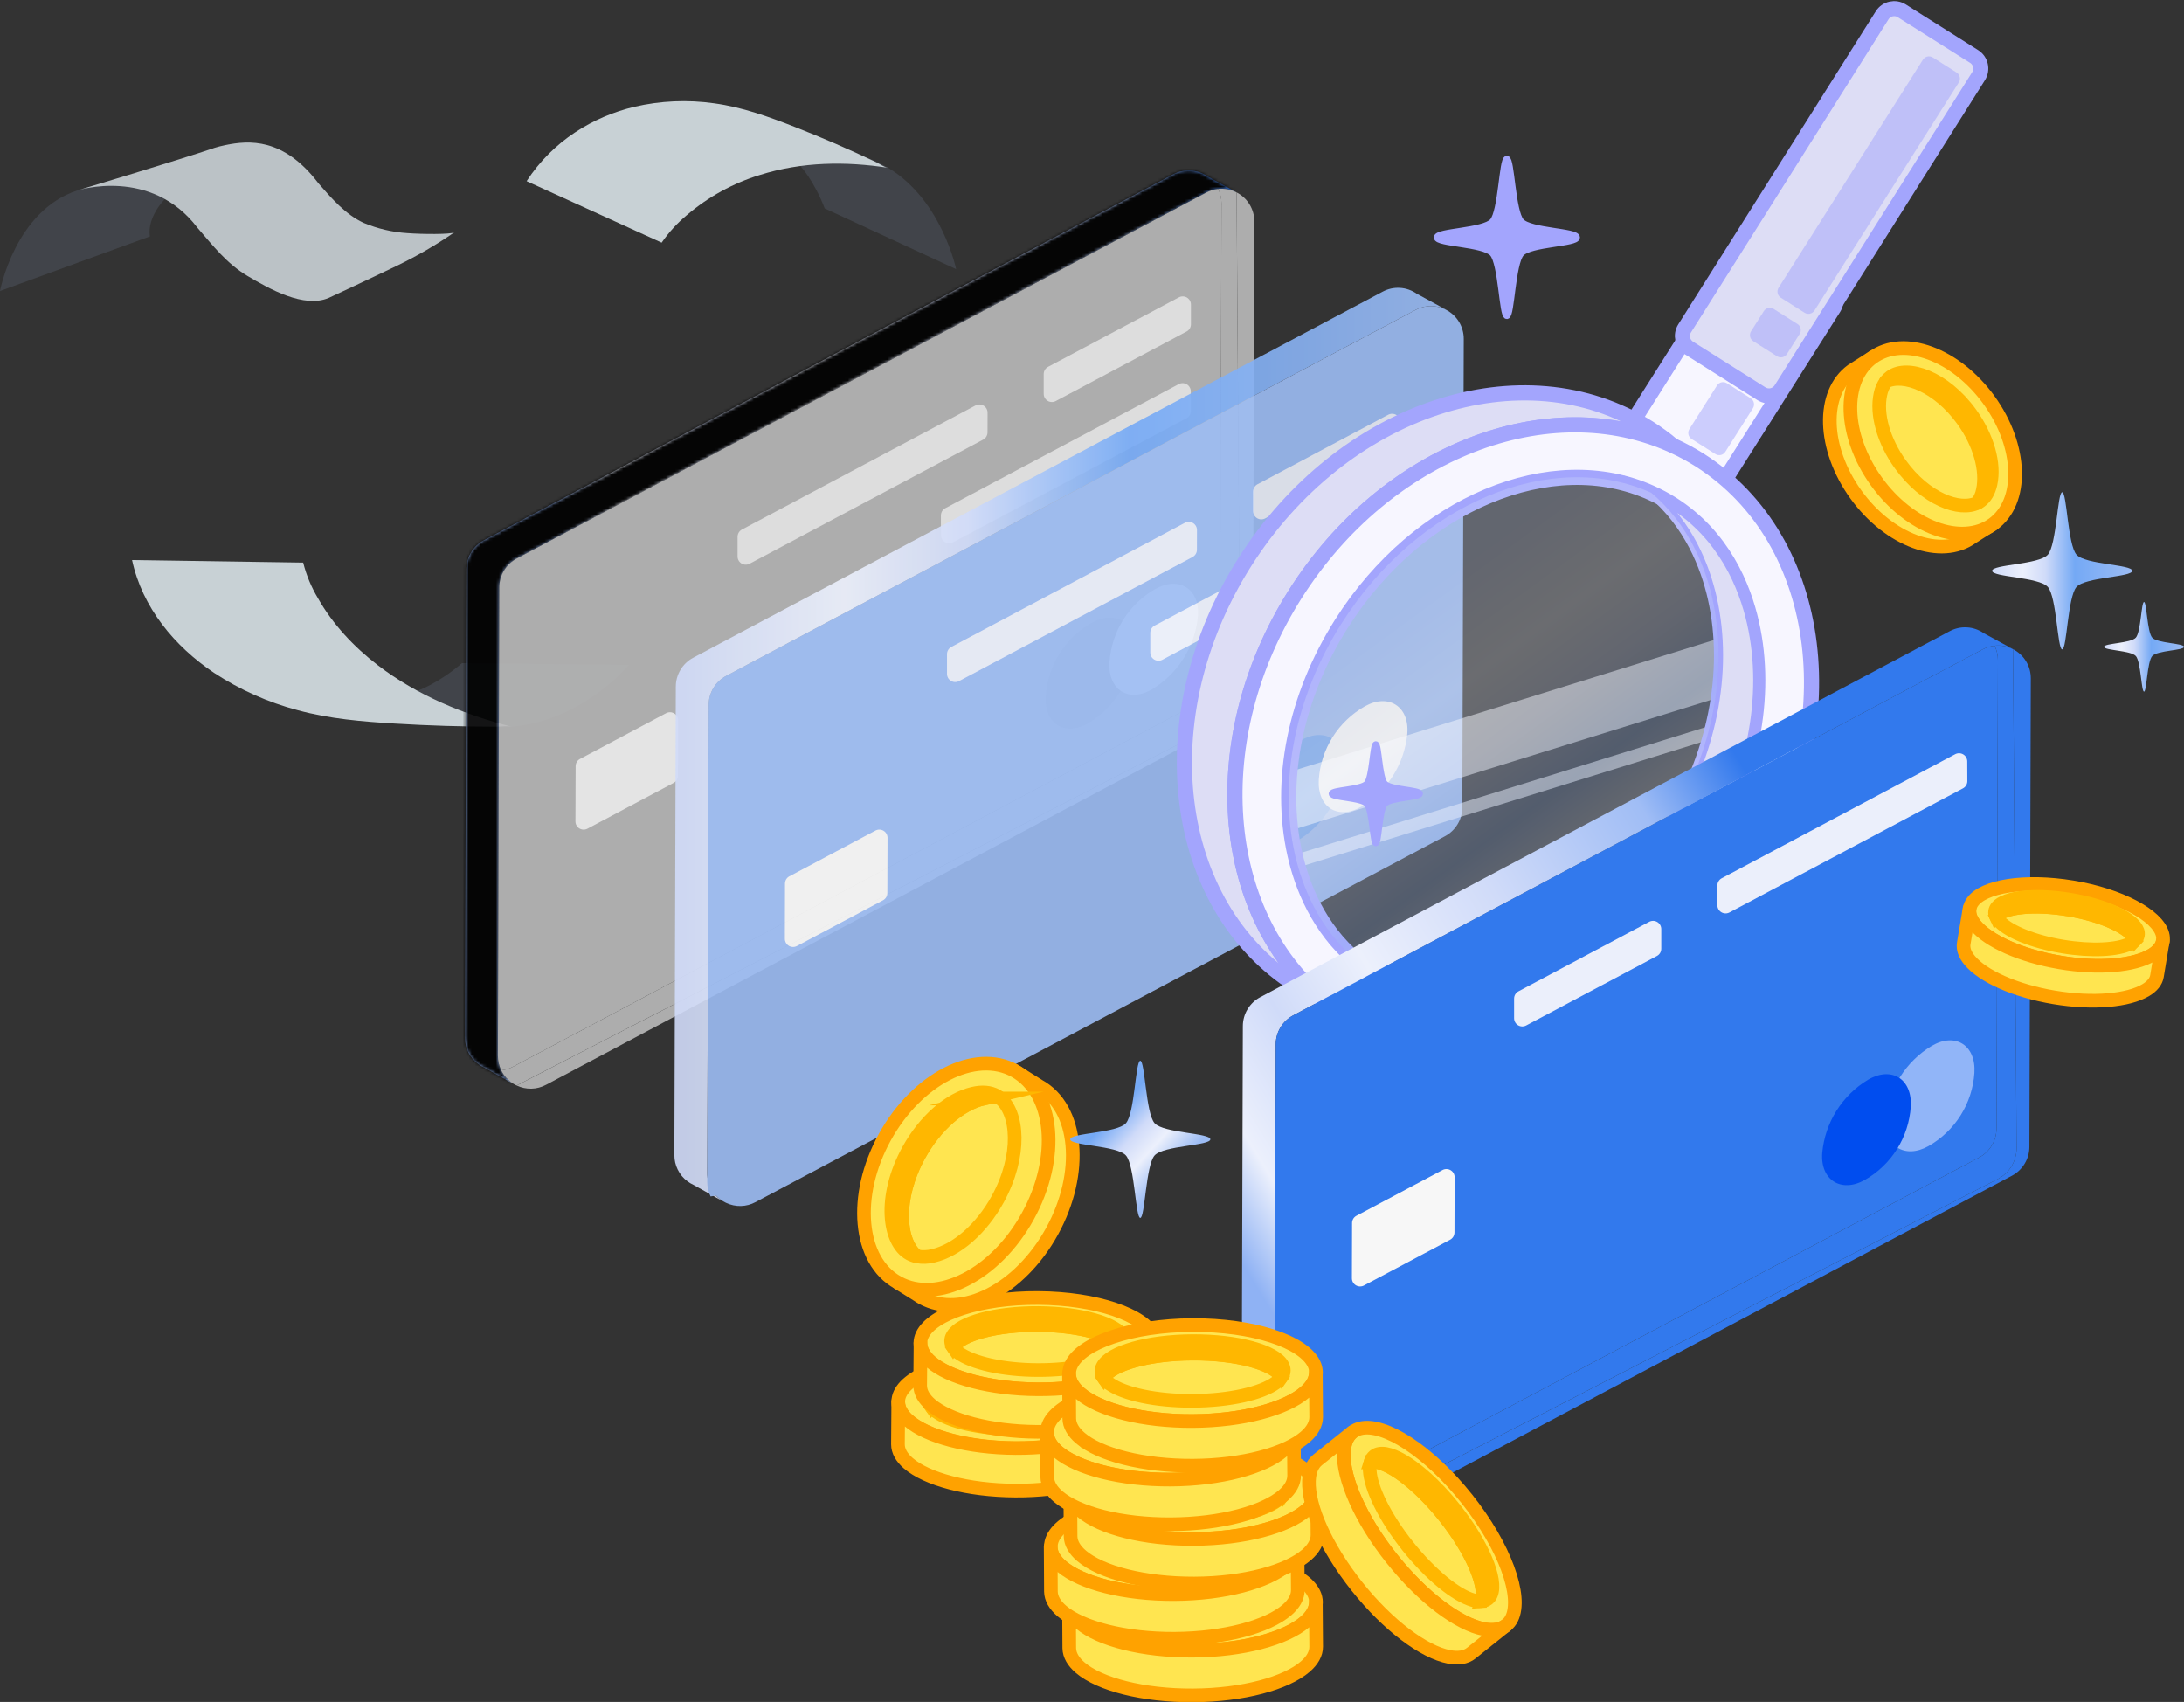 <svg width="720" height="561" viewBox="0 0 720 561" fill="none" xmlns="http://www.w3.org/2000/svg">
<rect x="0" y="0" width="720" height="561" fill="#333333" stroke="none"/>
<path d="M152.323 218.581L207.356 219.142C207.356 219.142 192.171 237.626 168.67 239.546C145.17 241.466 137.57 227.708 137.57 227.708C137.57 227.708 144.182 225.531 152.323 218.581Z" fill="#41444A"/>
<path d="M168.67 239.546C152.958 235.55 137.57 229.222 124.603 219.311C116.706 213.266 109.729 205.85 104.814 197.176C102.642 193.558 101.011 189.643 99.973 185.554V185.445L43.533 184.607C46.914 200.245 57.481 213.003 70.577 221.792C79.051 227.364 88.374 231.525 98.181 234.11C108.688 236.97 119.302 237.835 130.14 238.505C141.235 239.181 152.397 239.526 163.498 239.526C165.026 239.532 167.149 239.161 168.67 239.546Z" fill="#C8D1D5"/>
<path d="M296.729 459.396C300.021 452.385 315.875 447.112 334.941 447.227C354.007 447.342 369.841 452.777 373.012 459.843C373.403 460.69 373.604 461.613 373.6 462.547C373.6 464.751 372.349 466.84 370.138 468.72C364.053 473.905 350.478 477.468 334.765 477.38C319.053 477.292 305.545 473.581 299.494 468.327C297.303 466.428 296.113 464.325 296.113 462.114C296.112 461.174 296.323 460.245 296.729 459.396Z" fill="#FFE550" stroke="#FFA200" stroke-width="4.5" stroke-linecap="round" stroke-linejoin="round"/>
<path d="M296.025 476.075C296.025 478.286 297.222 480.389 299.406 482.295C305.457 487.549 318.965 491.254 334.677 491.342C350.39 491.429 363.938 487.873 370.05 482.681C372.268 480.795 373.498 478.712 373.532 476.515L373.613 462.486C373.613 464.69 372.362 466.779 370.158 468.659C364.074 473.844 350.498 477.407 334.779 477.319C319.06 477.232 305.558 473.52 299.507 468.267C297.317 466.367 296.127 464.264 296.127 462.053L296.025 476.075Z" fill="#FFE550" stroke="#FFA200" stroke-width="4.5" stroke-linecap="round" stroke-linejoin="round"/>
<path d="M334.88 456.138C321.129 456.056 309.628 459.173 306.85 463.406C306.452 462.821 306.236 462.132 306.228 461.425C306.235 460.845 306.391 460.277 306.681 459.775C309.087 455.387 320.824 452.122 334.907 452.196C348.99 452.27 360.686 455.671 363.053 460.079C363.338 460.587 363.487 461.16 363.485 461.742C363.462 462.451 363.227 463.137 362.809 463.71C360.098 459.45 348.632 456.205 334.88 456.138Z" fill="#FFB700" stroke="#FFB700" stroke-width="4.5" stroke-miterlimit="10"/>
<path d="M360.923 465.603C356.414 468.841 346.401 471.012 334.785 471.012C323.17 471.012 313.198 468.632 308.729 465.353C307.993 464.835 307.355 464.192 306.843 463.453C309.628 459.227 321.129 456.097 334.88 456.185C348.632 456.273 360.098 459.505 362.83 463.757C362.313 464.484 361.666 465.11 360.923 465.603Z" stroke="#FFB700" stroke-width="4.5" stroke-miterlimit="10"/>
<path d="M304.051 440.02C307.35 433.002 323.204 427.728 342.27 427.85C361.336 427.972 377.17 433.401 380.34 440.466C380.725 441.301 380.923 442.21 380.922 443.13C380.922 445.334 379.678 447.43 377.467 449.309C371.382 454.495 357.806 458.058 342.094 457.97C326.382 457.882 312.88 454.157 306.795 448.903C304.605 446.997 303.415 444.894 303.415 442.683C303.428 441.76 303.645 440.85 304.051 440.02Z" fill="#FFE550" stroke="#FFA200" stroke-width="4.5" stroke-linecap="round" stroke-linejoin="round"/>
<path d="M303.348 456.692C303.348 458.903 304.551 461.012 306.728 462.912C312.779 468.165 326.287 471.877 342 471.965C357.712 472.053 371.274 468.51 377.379 463.304C379.597 461.418 380.827 459.335 380.868 457.131L380.949 443.103C380.949 445.313 379.698 447.403 377.487 449.282C371.403 454.468 357.827 458.031 342.115 457.943C326.402 457.855 312.881 454.143 306.843 448.903C304.653 446.997 303.463 444.901 303.463 442.683L303.348 456.692Z" fill="#FFE550" stroke="#FFA200" stroke-width="4.5" stroke-linecap="round" stroke-linejoin="round"/>
<path d="M342.209 436.734C328.451 436.66 316.951 439.776 314.172 444.002C313.778 443.415 313.562 442.727 313.55 442.021C313.557 441.441 313.713 440.873 314.003 440.371C316.416 435.99 328.147 432.725 342.236 432.799C356.326 432.873 368.015 436.274 370.382 440.682C370.695 441.245 370.842 441.886 370.803 442.529C370.765 443.172 370.544 443.791 370.165 444.313C367.427 440.074 355.961 436.829 342.209 436.734Z" fill="#FFB700" stroke="#FFB700" stroke-width="4.5" stroke-miterlimit="10"/>
<path d="M368.245 446.199C363.736 449.431 353.723 451.642 342.115 451.608C330.506 451.574 320.52 449.221 316.058 445.942C315.32 445.428 314.681 444.785 314.172 444.042C316.951 439.824 328.458 436.693 342.202 436.774C355.947 436.856 367.421 440.094 370.159 444.353C369.637 445.079 368.989 445.704 368.245 446.199Z" stroke="#FFB700" stroke-width="4.5" stroke-miterlimit="10"/>
<path d="M271.895 68.705L315.212 88.718C315.212 88.718 310.439 65.859 292.766 55.305C275.093 44.752 263.863 54.744 263.863 54.744C263.863 54.744 268.19 59.206 271.895 68.705Z" fill="#41444A"/>
<path d="M292.766 55.305C278.926 53.162 264.411 53.277 250.47 57.685C241.644 60.397 233.468 64.891 226.449 70.889C223.3 73.504 220.521 76.533 218.187 79.895L218.126 79.982L173.605 59.713C182.246 46.421 195.463 38.484 209.073 35.212C217.715 33.197 226.656 32.805 235.44 34.056C244.764 35.32 253.384 38.471 262.173 41.898C271.124 45.407 279.995 49.248 288.696 53.392C289.893 53.96 291.434 55.102 292.766 55.305Z" fill="#C8D1D5"/>
<g opacity="0.9">
<path d="M398.027 58.124C396.399 56.983 394.486 56.315 392.501 56.196C390.516 56.077 388.537 56.51 386.783 57.448L159.489 178.11C157.761 179.029 156.314 180.399 155.303 182.076C154.292 183.752 153.755 185.672 153.749 187.629L153.283 342.007C153.265 343.698 153.65 345.369 154.406 346.882C155.162 348.395 156.267 349.707 157.63 350.708C158.239 351.163 158.894 351.552 159.584 351.871L169.293 357.28C167.702 356.317 166.388 354.957 165.482 353.333C164.575 351.709 164.106 349.877 164.12 348.018L164.594 193.646C164.6 191.689 165.137 189.769 166.147 188.093C167.158 186.417 168.605 185.046 170.334 184.127L397.621 63.479C398.85 62.825 400.192 62.412 401.576 62.262C403.674 62.041 405.79 62.443 407.661 63.418L398.027 58.124Z" fill="url(#paint0_linear_1448_2546)"/>
<g style="mix-blend-mode:color">
<mask id="mask0_1448_2546" style="mask-type:luminance" maskUnits="userSpaceOnUse" x="153" y="56" width="255" height="302">
<path d="M398.027 58.124C396.399 56.983 394.486 56.315 392.501 56.196C390.516 56.077 388.537 56.51 386.783 57.448L159.489 178.11C157.761 179.029 156.314 180.399 155.303 182.076C154.292 183.752 153.755 185.672 153.749 187.629L153.283 342.007C153.265 343.698 153.65 345.369 154.406 346.882C155.162 348.395 156.267 349.707 157.63 350.708C158.239 351.163 158.894 351.552 159.584 351.871L169.293 357.28C167.702 356.317 166.388 354.957 165.482 353.333C164.575 351.709 164.106 349.877 164.12 348.018L164.594 193.646C164.6 191.689 165.137 189.769 166.147 188.093C167.158 186.417 168.605 185.046 170.334 184.127L397.621 63.479C398.85 62.825 400.192 62.412 401.576 62.262C403.674 62.041 405.79 62.443 407.661 63.418L398.027 58.124Z" fill="white"/>
</mask>
<g mask="url(#mask0_1448_2546)">
<path d="M470.828 50.322H99.717V406.972H470.828V50.322Z" fill="black"/>
</g>
</g>
<path d="M170.084 357.692L169.293 357.253C169.55 357.408 169.814 357.557 170.084 357.692Z" fill="#BABABA"/>
<path d="M407.661 63.418L408.831 227.917C408.824 229.99 408.254 232.022 407.182 233.796C406.111 235.57 404.577 237.02 402.746 237.991L170.327 357.807C171.846 358.535 173.515 358.893 175.199 358.853C176.883 358.813 178.533 358.376 180.016 357.577L407.31 236.957C409.038 236.038 410.485 234.667 411.496 232.991C412.507 231.314 413.044 229.395 413.05 227.437L413.523 73.066C413.537 71.072 412.997 69.114 411.961 67.41C410.926 65.706 409.437 64.324 407.661 63.418Z" fill="#BABABA"/>
<path d="M408.831 227.917L407.661 63.418C405.791 62.443 403.674 62.041 401.576 62.262C402.313 63.759 402.69 65.407 402.678 67.076L402.205 221.454C402.199 223.411 401.662 225.331 400.651 227.007C399.64 228.684 398.194 230.054 396.465 230.973L169.178 351.587C167.95 352.246 166.608 352.662 165.223 352.811C166.128 354.645 167.534 356.186 169.279 357.253L170.07 357.692L170.314 357.807L402.759 237.964C404.584 236.993 406.112 235.547 407.181 233.778C408.25 232.009 408.82 229.984 408.831 227.917Z" fill="#BABABA"/>
<path d="M170.334 184.1C168.605 185.019 167.158 186.39 166.148 188.066C165.137 189.742 164.6 191.662 164.594 193.619L164.141 347.991C164.13 349.661 164.507 351.311 165.243 352.811C166.628 352.662 167.971 352.246 169.198 351.587L396.485 230.973C398.214 230.054 399.661 228.684 400.672 227.007C401.682 225.331 402.219 223.411 402.225 221.454L402.699 67.076C402.71 65.407 402.333 63.759 401.597 62.262C400.213 62.412 398.87 62.825 397.641 63.479L170.334 184.1Z" fill="#BABABA"/>
<path d="M189.704 270.754L189.765 252.547C189.766 252.058 189.9 251.578 190.153 251.159C190.405 250.74 190.766 250.397 191.198 250.167L219.594 235.084C220.007 234.865 220.469 234.758 220.936 234.771C221.403 234.785 221.858 234.919 222.258 235.16C222.657 235.402 222.988 235.743 223.216 236.15C223.445 236.557 223.564 237.017 223.563 237.484L223.509 255.691C223.506 256.179 223.371 256.657 223.119 257.075C222.867 257.493 222.506 257.835 222.075 258.064L193.68 273.148C193.267 273.367 192.805 273.476 192.337 273.464C191.87 273.452 191.414 273.318 191.014 273.077C190.613 272.836 190.282 272.496 190.053 272.088C189.823 271.681 189.703 271.222 189.704 270.754Z" fill="#F7F7F7"/>
<path d="M344.075 129.79V123.299C344.077 122.809 344.212 122.329 344.466 121.91C344.72 121.491 345.082 121.149 345.515 120.92L388.643 98.014C389.056 97.794 389.519 97.685 389.987 97.697C390.455 97.71 390.911 97.844 391.312 98.086C391.712 98.328 392.043 98.669 392.272 99.077C392.501 99.485 392.621 99.946 392.618 100.414V106.904C392.616 107.394 392.481 107.874 392.228 108.294C391.974 108.713 391.611 109.055 391.178 109.284L348.037 132.21C347.623 132.428 347.16 132.534 346.692 132.519C346.224 132.504 345.769 132.368 345.37 132.124C344.97 131.88 344.641 131.537 344.415 131.128C344.188 130.719 344.071 130.258 344.075 129.79Z" fill="#EFEFEF"/>
<path d="M392.598 135.503C392.596 135.993 392.461 136.473 392.207 136.892C391.954 137.311 391.591 137.654 391.158 137.883L358.706 155.123L314.165 178.786C313.752 179.006 313.29 179.115 312.823 179.102C312.355 179.09 311.899 178.957 311.499 178.716C311.099 178.475 310.767 178.134 310.538 177.727C310.308 177.32 310.188 176.86 310.189 176.393V169.895C310.191 169.406 310.325 168.926 310.577 168.507C310.83 168.088 311.191 167.745 311.623 167.516L358.719 142.5L388.595 126.619C389.008 126.399 389.47 126.29 389.938 126.303C390.405 126.315 390.861 126.448 391.261 126.689C391.662 126.93 391.993 127.271 392.222 127.678C392.452 128.085 392.572 128.545 392.571 129.012L392.598 135.503Z" fill="#EFEFEF"/>
<path d="M359.922 205.289C367.697 200.941 374.634 205.289 373.931 214.267C373.476 219.189 371.869 223.935 369.239 228.12C366.609 232.305 363.031 235.812 358.793 238.356C351.018 242.886 344.183 238.552 344.751 229.411C345.088 224.45 346.651 219.649 349.299 215.439C351.946 211.23 355.596 207.742 359.922 205.289Z" fill="#A5A5A5"/>
<path d="M380.908 194.133C388.683 189.779 395.62 194.133 394.917 203.105C394.466 208.025 392.864 212.769 390.24 216.955C387.616 221.141 384.044 224.651 379.813 227.201C372.038 231.724 365.202 227.397 365.77 218.256C366.103 213.297 367.659 208.498 370.301 204.288C372.943 200.078 376.587 196.589 380.908 194.133Z" fill="white"/>
<path d="M325.557 142.534C325.556 143.023 325.422 143.503 325.169 143.922C324.917 144.341 324.555 144.684 324.124 144.914L291.671 162.154L247.131 185.817C246.718 186.037 246.255 186.146 245.787 186.134C245.319 186.121 244.862 185.987 244.462 185.745C244.061 185.504 243.73 185.162 243.501 184.754C243.272 184.346 243.153 183.885 243.155 183.417V176.927C243.157 176.437 243.292 175.957 243.546 175.537C243.8 175.118 244.162 174.776 244.595 174.547L291.692 149.532L321.602 133.644C322.014 133.424 322.477 133.315 322.944 133.327C323.411 133.339 323.867 133.473 324.268 133.714C324.668 133.955 324.999 134.296 325.229 134.703C325.458 135.11 325.578 135.57 325.577 136.037L325.557 142.534Z" fill="#EFEFEF"/>
</g>
<g opacity="0.9">
<path d="M476.696 102.07L467.062 96.817C465.434 95.674 463.521 95.005 461.536 94.886C459.551 94.767 457.571 95.201 455.818 96.141L228.524 216.802C226.797 217.722 225.352 219.093 224.342 220.77C223.332 222.446 222.796 224.365 222.791 226.322L222.318 380.693C222.302 382.386 222.688 384.058 223.444 385.573C224.199 387.088 225.303 388.402 226.665 389.408C227.274 389.86 227.929 390.247 228.619 390.564L238.328 395.973C236.736 395.009 235.422 393.647 234.515 392.022C233.608 390.397 233.14 388.564 233.156 386.703L233.629 232.325C233.636 230.369 234.173 228.451 235.184 226.776C236.195 225.101 237.641 223.731 239.369 222.813L466.663 102.172C467.888 101.51 469.232 101.096 470.618 100.955C472.715 100.733 474.831 101.133 476.703 102.104L476.696 102.07Z" fill="url(#paint1_linear_1448_2546)"/>
<path d="M239.126 396.378L238.328 395.939C238.585 396.101 238.855 396.243 239.126 396.378Z" fill="#A7BAEB"/>
<path d="M476.696 102.104C474.825 101.133 472.709 100.733 470.611 100.955C469.226 101.096 467.882 101.51 466.656 102.172L239.369 222.793C237.642 223.711 236.195 225.08 235.185 226.756C234.174 228.431 233.636 230.349 233.629 232.305L233.156 386.703C233.152 386.755 233.152 386.807 233.156 386.859V389.563C233.147 391.231 233.524 392.879 234.258 394.377C234.852 394.311 235.44 394.196 236.016 394.032C236.696 394.766 237.474 395.403 238.328 395.925L239.126 396.365L239.369 396.486C240.887 397.212 242.555 397.57 244.237 397.53C245.92 397.49 247.569 397.054 249.051 396.256L476.345 275.649C478.073 274.73 479.52 273.36 480.531 271.683C481.542 270.007 482.079 268.087 482.085 266.13L482.558 111.752C482.572 109.758 482.031 107.8 480.995 106.097C479.96 104.393 478.472 103.01 476.696 102.104Z" fill="#9CBCF4"/>
<path d="M258.745 309.447L258.792 291.24C258.794 290.75 258.928 290.271 259.18 289.852C259.433 289.433 259.794 289.09 260.226 288.86L288.621 273.776C289.034 273.557 289.496 273.448 289.964 273.46C290.431 273.472 290.887 273.605 291.287 273.847C291.688 274.088 292.019 274.428 292.248 274.835C292.478 275.243 292.598 275.702 292.597 276.17L292.536 294.377C292.535 294.866 292.401 295.346 292.148 295.765C291.896 296.184 291.535 296.527 291.103 296.757L262.707 311.84C262.295 312.057 261.834 312.163 261.369 312.149C260.903 312.135 260.45 312.001 260.051 311.761C259.653 311.52 259.323 311.181 259.094 310.775C258.866 310.37 258.745 309.912 258.745 309.447Z" fill="#F7F7F7"/>
<path d="M413.117 168.503V162.005C413.118 161.516 413.252 161.036 413.505 160.617C413.757 160.198 414.119 159.856 414.55 159.626L457.658 136.706C458.07 136.487 458.533 136.378 459 136.39C459.467 136.402 459.923 136.535 460.324 136.776C460.724 137.017 461.055 137.358 461.285 137.765C461.514 138.172 461.634 138.632 461.633 139.1V145.597C461.632 146.086 461.498 146.566 461.246 146.985C460.993 147.404 460.632 147.747 460.2 147.977L417.086 170.896C416.674 171.114 416.212 171.222 415.746 171.209C415.279 171.196 414.824 171.062 414.425 170.821C414.026 170.58 413.695 170.24 413.466 169.834C413.237 169.428 413.117 168.969 413.117 168.503Z" fill="#EBEFFB"/>
<path d="M461.619 174.195C461.618 174.685 461.484 175.164 461.232 175.583C460.979 176.002 460.618 176.345 460.186 176.575L427.734 193.815L383.193 217.478C382.78 217.698 382.317 217.807 381.849 217.795C381.382 217.782 380.925 217.648 380.524 217.407C380.124 217.165 379.793 216.823 379.564 216.415C379.335 216.007 379.216 215.546 379.218 215.078V208.588C379.22 208.098 379.355 207.618 379.608 207.199C379.862 206.779 380.225 206.437 380.658 206.208L427.815 181.173L457.685 165.291C458.097 165.072 458.56 164.963 459.027 164.975C459.494 164.987 459.95 165.12 460.35 165.361C460.751 165.602 461.082 165.943 461.312 166.35C461.541 166.758 461.661 167.217 461.66 167.685L461.619 174.195Z" fill="#EBEFFB"/>
<path d="M428.957 243.981C436.732 239.627 443.669 243.981 442.966 252.953C442.51 257.877 440.901 262.624 438.269 266.811C435.636 270.997 432.055 274.504 427.815 277.049C420.04 281.572 413.204 277.245 413.772 268.104C414.111 263.141 415.675 258.339 418.325 254.129C420.975 249.919 424.628 246.432 428.957 243.981Z" fill="#74A9F5"/>
<path d="M449.95 232.819C457.718 228.472 464.654 232.819 463.951 241.797C463.497 246.719 461.89 251.465 459.26 255.65C456.63 259.835 453.051 263.342 448.814 265.886C441.039 270.416 434.203 266.082 434.771 256.942C435.11 251.98 436.674 247.179 439.323 242.969C441.972 238.759 445.623 235.272 449.95 232.819Z" fill="white"/>
<path d="M394.592 181.22C394.591 181.709 394.457 182.189 394.204 182.608C393.952 183.027 393.591 183.37 393.159 183.6L360.707 200.847L316.166 224.51C315.754 224.728 315.292 224.836 314.826 224.822C314.359 224.809 313.904 224.676 313.505 224.435C313.106 224.194 312.775 223.854 312.546 223.448C312.317 223.042 312.197 222.583 312.197 222.116V215.619C312.199 215.13 312.333 214.65 312.585 214.231C312.837 213.812 313.199 213.469 313.631 213.239L360.727 188.224L390.63 172.329C391.043 172.109 391.506 172 391.974 172.013C392.442 172.026 392.898 172.159 393.299 172.401C393.7 172.643 394.031 172.985 394.26 173.393C394.489 173.801 394.608 174.261 394.606 174.729L394.592 181.22Z" fill="#EBEFFB"/>
</g>
<mask id="mask1_1448_2546" style="mask-type:luminance" maskUnits="userSpaceOnUse" x="424" y="157" width="143" height="165">
<path d="M426.896 281.578C421.433 257.3 427.024 229.594 442.229 205.566C467.468 165.677 511.751 147.625 544.407 162.458C556.738 172.89 562.147 186.764 564.5 197.23C569.956 221.515 564.365 249.221 549.159 273.242C523.928 313.131 479.644 331.183 446.982 316.356C434.657 305.924 429.248 292.017 426.896 281.585V281.578Z" fill="white"/>
</mask>
<g mask="url(#mask1_1448_2546)">
<path opacity="0.5" d="M398.908 282.02L588.985 222.963L583.476 205.234L393.399 264.291L398.908 282.02Z" fill="white"/>
<path opacity="0.5" d="M393.432 296.64L583.509 237.583L582.235 233.483L392.158 292.54L393.432 296.64Z" fill="white"/>
</g>
<path d="M574.159 82.298L536.476 141.837C535.078 144.045 535.736 146.969 537.944 148.367L560.293 162.511C562.501 163.909 565.425 163.252 566.823 161.043L604.505 101.504C605.903 99.296 605.246 96.372 603.037 94.974L580.689 80.83C578.48 79.432 575.557 80.089 574.159 82.298Z" fill="#F7F6FF" stroke="#A3A5FD" stroke-width="5" stroke-miterlimit="10"/>
<path d="M620.486 5.042L555.368 108.249C553.982 110.445 554.639 113.348 556.835 114.733L580.676 129.776C582.871 131.161 585.774 130.504 587.159 128.308L652.278 25.101C653.663 22.906 653.007 20.003 650.811 18.618L626.97 3.575C624.775 2.19 621.872 2.847 620.486 5.042Z" fill="#DDDDF5" stroke="#A3A5FD" stroke-width="4.966" stroke-miterlimit="10"/>
<path opacity="0.5" d="M581.467 102.569L577.266 109.208C576.567 110.312 576.896 111.774 578 112.473L585.838 117.433C586.942 118.132 588.404 117.804 589.103 116.699L593.304 110.061C594.003 108.957 593.675 107.495 592.57 106.796L584.732 101.835C583.628 101.136 582.166 101.465 581.467 102.569Z" fill="#A3A5FD"/>
<path opacity="0.5" d="M633.928 19.673L586.342 94.86C585.643 95.964 585.971 97.426 587.076 98.125L594.914 103.086C596.018 103.784 597.48 103.456 598.179 102.352L645.765 27.165C646.464 26.061 646.135 24.599 645.031 23.9L637.193 18.939C636.088 18.24 634.627 18.569 633.928 19.673Z" fill="#A3A5FD"/>
<path opacity="0.5" d="M566.048 127.061L556.943 141.446C556.244 142.55 556.573 144.012 557.677 144.711L565.515 149.671C566.62 150.37 568.081 150.042 568.78 148.937L577.884 134.553C578.583 133.448 578.255 131.987 577.15 131.288L569.312 126.327C568.208 125.628 566.746 125.957 566.048 127.061Z" fill="#A3A5FD"/>
<path d="M543.636 141.114C546.42 142.878 549.081 144.83 551.6 146.956C510.785 128.215 456.894 148.619 426.963 195.905C397.033 243.19 401.664 300.637 436.07 329.5C433.073 328.131 430.171 326.563 427.382 324.807C385.857 298.528 378.217 236.098 410.318 185.371C442.419 134.644 502.11 114.835 543.636 141.114Z" fill="#DDDDF5" stroke="#A3A5FD" stroke-width="5" stroke-miterlimit="10"/>
<path d="M426.963 195.904C397.04 243.197 401.664 300.637 436.07 329.5C438.596 331.613 441.259 333.558 444.041 335.321C485.567 361.6 545.259 341.784 577.359 291.057C609.46 240.33 601.82 177.907 560.295 151.627C557.509 149.872 554.609 148.304 551.614 146.935C510.785 128.215 456.887 148.619 426.963 195.904ZM446.982 316.39C434.657 305.958 429.249 292.051 426.896 281.619C421.433 257.341 427.024 229.635 442.229 205.606C467.468 165.717 511.752 147.666 544.407 162.499C546.742 163.548 549.001 164.759 551.168 166.123C567.962 176.751 574.722 193.376 577.434 205.444C582.896 229.729 577.305 257.435 562.1 281.457C535.056 324.145 486.223 341.858 453.182 320.947C451.013 319.572 448.942 318.05 446.982 316.39Z" fill="#F7F6FF" stroke="#A3A5FD" stroke-width="5" stroke-miterlimit="10"/>
<path d="M549.159 273.242C564.364 249.221 569.955 221.515 564.499 197.23C562.147 186.764 556.738 172.89 544.406 162.458C546.741 163.508 549 164.718 551.167 166.082C567.961 176.71 574.722 193.335 577.433 205.404C582.896 229.689 577.304 257.395 562.099 281.416C535.056 324.104 486.222 341.818 453.181 320.906C451.02 319.533 448.955 318.013 447.002 316.356C479.643 331.183 523.927 313.111 549.159 273.242Z" fill="#DDDDF5" stroke="#A3A5FD" stroke-width="3" stroke-miterlimit="10"/>
<path style="mix-blend-mode:overlay" opacity="0.3" d="M426.896 281.578C421.433 257.3 427.024 229.594 442.229 205.566C467.468 165.677 511.751 147.625 544.407 162.458C556.738 172.89 562.147 186.764 564.5 197.23C569.956 221.515 564.365 249.221 549.159 273.242C523.928 313.131 479.644 331.183 446.982 316.356C434.657 305.924 429.248 292.017 426.896 281.585V281.578Z" fill="url(#paint2_linear_1448_2546)"/>
<path d="M663.641 213.983L654.007 208.73C652.379 207.587 650.466 206.918 648.481 206.799C646.496 206.68 644.516 207.114 642.764 208.054L415.469 328.688C413.741 329.607 412.294 330.978 411.283 332.654C410.272 334.331 409.735 336.25 409.729 338.208L409.256 492.579C409.243 494.272 409.631 495.943 410.389 497.457C411.147 498.971 412.254 500.283 413.617 501.287C414.226 501.739 414.881 502.126 415.571 502.443L425.279 507.852C423.69 506.889 422.377 505.53 421.47 503.907C420.564 502.285 420.094 500.455 420.107 498.596L420.581 344.218C420.588 342.262 421.125 340.344 422.136 338.669C423.147 336.993 424.593 335.624 426.321 334.705L653.628 214.057C654.855 213.398 656.198 212.984 657.583 212.841C659.68 212.62 661.796 213.02 663.668 213.99L663.641 213.983Z" fill="url(#paint3_linear_1448_2546)"/>
<path d="M663.642 213.99L664.811 378.496C664.803 380.568 664.233 382.6 663.162 384.374C662.09 386.148 660.557 387.598 658.726 388.569L426.308 508.399C427.827 509.125 429.496 509.483 431.179 509.443C432.863 509.403 434.513 508.967 435.996 508.169L663.29 387.535C665.019 386.616 666.465 385.245 667.476 383.569C668.487 381.893 669.024 379.973 669.03 378.016L669.496 223.638C669.512 221.645 668.972 219.687 667.938 217.983C666.904 216.279 665.416 214.897 663.642 213.99Z" fill="#3279ED"/>
<path d="M426.064 508.264L425.273 507.825C425.53 507.984 425.794 508.131 426.064 508.264Z" fill="#5176DE"/>
<path d="M664.811 378.496L663.642 213.99C661.769 213.02 659.654 212.62 657.557 212.841C658.293 214.338 658.671 215.986 658.659 217.654L658.186 372.025C658.18 373.983 657.643 375.902 656.632 377.579C655.621 379.255 654.174 380.626 652.446 381.545L425.158 502.166C423.93 502.822 422.588 503.235 421.203 503.383C422.106 505.219 423.513 506.759 425.26 507.825L426.051 508.264L426.294 508.386L658.74 388.569C660.568 387.596 662.098 386.145 663.168 384.371C664.237 382.597 664.805 380.567 664.811 378.496Z" fill="#3279ED"/>
<path d="M426.314 334.678C424.587 335.597 423.14 336.966 422.13 338.641C421.119 340.317 420.581 342.234 420.574 344.191L420.101 498.569C420.089 500.237 420.466 501.886 421.203 503.383C422.587 503.235 423.93 502.822 425.158 502.166L652.445 381.545C654.174 380.626 655.621 379.255 656.632 377.579C657.642 375.902 658.179 373.983 658.185 372.025L658.659 217.654C658.67 215.986 658.293 214.338 657.556 212.841C656.171 212.984 654.828 213.398 653.601 214.057L426.314 334.678Z" fill="#3279ED"/>
<path d="M445.684 421.333L445.738 403.125C445.74 402.636 445.875 402.155 446.128 401.736C446.382 401.317 446.745 400.975 447.178 400.746L475.573 385.662C475.986 385.442 476.448 385.333 476.916 385.346C477.383 385.358 477.839 385.491 478.239 385.732C478.64 385.973 478.971 386.314 479.2 386.721C479.43 387.128 479.55 387.588 479.549 388.056L479.495 406.263C479.493 406.752 479.359 407.231 479.107 407.651C478.855 408.07 478.493 408.412 478.061 408.642L449.666 423.726C449.253 423.947 448.79 424.057 448.322 424.046C447.853 424.035 447.396 423.902 446.995 423.66C446.593 423.419 446.262 423.078 446.032 422.67C445.802 422.262 445.682 421.801 445.684 421.333Z" fill="#F7F7F7"/>
<path d="M635.733 377.799C627.958 382.147 621.021 377.799 621.724 368.821C622.178 363.899 623.785 359.153 626.415 354.968C629.045 350.783 632.624 347.276 636.862 344.732C644.637 340.202 651.472 344.536 650.904 353.676C650.566 358.638 649.004 363.439 646.356 367.649C643.709 371.858 640.059 375.346 635.733 377.799Z" fill="#91B5F8"/>
<path d="M614.747 388.955C606.972 393.309 600.035 388.955 600.738 379.983C601.193 375.06 602.8 370.314 605.429 366.127C608.059 361.941 611.638 358.433 615.876 355.887C623.651 351.364 630.486 355.691 629.918 364.832C629.581 369.794 628.019 374.595 625.371 378.804C622.724 383.014 619.073 386.502 614.747 388.955Z" fill="#004DEF"/>
<path d="M499.156 335.645V329.148C499.158 328.659 499.292 328.179 499.544 327.76C499.796 327.341 500.158 326.998 500.59 326.768L543.704 303.849C544.116 303.631 544.578 303.523 545.044 303.536C545.51 303.549 545.965 303.683 546.365 303.924C546.764 304.164 547.094 304.504 547.323 304.911C547.553 305.317 547.673 305.776 547.672 306.242V312.739C547.671 313.229 547.537 313.708 547.285 314.127C547.032 314.546 546.671 314.889 546.239 315.119L503.132 338.025C502.72 338.244 502.259 338.353 501.793 338.341C501.327 338.33 500.872 338.198 500.472 337.958C500.071 337.719 499.74 337.38 499.51 336.975C499.279 336.569 499.157 336.111 499.156 335.645Z" fill="#EBEFFB"/>
<path d="M648.572 257.483C648.57 257.972 648.436 258.452 648.184 258.871C647.931 259.29 647.57 259.633 647.138 259.862L614.686 277.103L570.145 300.766C569.733 300.985 569.27 301.094 568.803 301.082C568.336 301.07 567.88 300.937 567.479 300.696C567.079 300.455 566.748 300.114 566.518 299.707C566.289 299.3 566.169 298.84 566.17 298.372V291.875C566.171 291.386 566.305 290.906 566.558 290.487C566.81 290.068 567.171 289.725 567.603 289.495L614.7 264.48L644.576 248.599C644.988 248.381 645.45 248.273 645.916 248.286C646.382 248.299 646.837 248.433 647.237 248.674C647.636 248.914 647.966 249.255 648.196 249.661C648.425 250.067 648.545 250.526 648.544 250.992L648.572 257.483Z" fill="#EBEFFB"/>
<path d="M618.316 119.155L617.343 117.803L611.934 121.258C611.481 121.521 611.042 121.798 610.582 122.103C600.319 129.499 600.873 147.794 611.819 162.979C622.765 178.164 639.944 184.472 650.201 177.075L656.961 172.776L655.461 170.7C659.727 161.715 657.489 148.017 648.99 136.219C640.492 124.422 628.187 117.952 618.316 119.155Z" fill="#FFE550" stroke="#FFA200" stroke-width="4.5" stroke-linecap="round" stroke-linejoin="round"/>
<path d="M656.981 172.806C667.241 165.412 666.688 147.11 655.746 131.927C644.805 116.745 627.617 110.431 617.357 117.826C607.097 125.22 607.65 143.522 618.592 158.704C629.534 173.887 646.721 180.2 656.981 172.806Z" fill="#FFE550" stroke="#FFA200" stroke-width="4.5" stroke-linecap="round" stroke-linejoin="round"/>
<path d="M623.299 124.212C622.696 124.65 622.163 125.176 621.717 125.774C627.559 122.86 638.883 127.072 647.118 138.491C652.621 146.131 655.136 154.988 653.683 161.613C653.392 163.11 652.781 164.526 651.891 165.764C652.225 165.605 652.545 165.415 652.844 165.197C654.514 164 655.643 162.073 656.225 159.477C657.685 152.858 655.17 143.994 649.667 136.355C640.945 124.28 628.776 120.264 623.299 124.212Z" fill="#FFB700" stroke="#FFB700" stroke-width="4.5" stroke-linecap="round" stroke-linejoin="round"/>
<path d="M653.682 161.613C655.136 154.988 652.621 146.131 647.117 138.491C638.883 127.072 627.558 122.86 621.717 125.774C620.832 127.015 620.222 128.43 619.925 129.925C618.465 136.551 620.98 145.414 626.49 153.054C634.718 164.473 646.042 168.678 651.884 165.764C652.773 164.526 653.385 163.11 653.676 161.613H653.682Z" fill="#FFE550" stroke="#FFB700" stroke-width="4.5" stroke-linecap="round" stroke-linejoin="round"/>
<path d="M296.992 421.089L296.046 422.813L302.448 426.822C302.952 427.173 303.474 427.498 304.01 427.796C317.038 434.969 336.212 425.152 346.827 405.864C357.441 386.575 355.487 365.129 342.459 357.956L334.515 352.973L333.062 355.61C321.365 355.61 307.925 364.879 299.663 379.888C291.401 394.898 290.732 411.212 296.992 421.089Z" fill="#FFE550" stroke="#FFA200" stroke-width="4.5" stroke-linecap="round" stroke-linejoin="round"/>
<path d="M338.862 400.861C349.478 381.574 347.519 360.124 334.487 352.951C321.455 345.777 302.284 355.597 291.668 374.884C281.052 394.17 283.011 415.62 296.043 422.794C309.075 429.967 328.246 420.147 338.862 400.861Z" fill="#FFE550" stroke="#FFA200" stroke-width="4.5" stroke-linecap="round" stroke-linejoin="round"/>
<path d="M299.852 413.253C300.622 413.668 301.449 413.967 302.306 414.139C296.269 409.406 295.031 395.208 303.016 380.727C308.357 371.025 316.504 363.885 324.279 362.094C326.016 361.652 327.828 361.587 329.593 361.904C329.254 361.633 328.892 361.391 328.511 361.181C326.395 360.011 323.779 359.781 320.729 360.505C312.954 362.297 304.808 369.436 299.467 379.145C291.022 394.458 292.888 409.42 299.852 413.253Z" fill="#FFB700" stroke="#FFB700" stroke-width="4.5" stroke-linecap="round" stroke-linejoin="round"/>
<path d="M324.279 362.094C316.504 363.885 308.357 371.025 303.016 380.727C295.031 395.242 296.255 409.4 302.306 414.139C304.072 414.456 305.887 414.392 307.626 413.95C315.402 412.158 323.555 405.019 328.896 395.317C336.881 380.808 335.657 366.644 329.572 361.904C327.808 361.587 325.996 361.652 324.258 362.094H324.279Z" stroke="#FFB700" stroke-width="4.5" stroke-miterlimit="10"/>
<path d="M0 95.925C0 95.925 4.983 69.395 25.543 62.763C46.102 56.13 54.337 65.636 54.337 65.636C54.337 65.636 48.421 71.457 49.408 77.927L0 95.925Z" fill="#41444A"/>
<path d="M149.754 76.602C148.577 77.278 139.22 77.224 134.319 76.845C129.351 76.529 124.47 75.386 119.878 73.465C113.921 70.727 109.216 65.298 105.004 60.45L104.936 60.369C93.442 45.279 81.996 46.252 74.356 47.807C72.802 48.125 71.652 48.45 70.936 48.666L70.476 48.808C70.327 48.862 70.246 48.889 70.259 48.896C58.57 52.851 25.543 62.763 25.543 62.763C25.543 62.763 49.781 54.927 65.081 75.061C70.226 80.976 74.695 86.865 81.591 90.955C88.832 95.262 100.203 101.671 108.323 98.216C108.371 98.216 121.717 91.996 131.08 87.487C137.573 84.34 143.816 80.701 149.754 76.602Z" fill="#BBC2C6"/>
<path d="M712.894 307.926C711.191 301.699 698.92 295.08 683.255 292.484C667.59 289.888 653.804 292.078 650.201 297.426C649.764 298.059 649.469 298.778 649.335 299.535C649.031 301.347 649.754 303.24 651.296 305.1C655.582 310.224 666.17 315.079 679.11 317.269C692.051 319.46 703.645 318.31 709.365 314.855C711.434 313.605 712.746 312.05 713.03 310.231C713.155 309.462 713.108 308.675 712.894 307.926Z" fill="#FFE550" stroke="#FFA200" stroke-width="4.5" stroke-linecap="round" stroke-linejoin="round"/>
<path d="M711.096 321.725C710.792 323.536 709.493 325.105 707.425 326.342C701.712 329.797 690.09 330.919 677.176 328.756C664.263 326.592 653.642 321.738 649.369 316.586C647.814 314.72 647.097 312.834 647.381 311.022L649.315 299.495C649.011 301.307 649.727 303.2 651.275 305.059C655.555 310.184 666.149 315.038 679.09 317.229C692.03 319.419 703.618 318.27 709.338 314.815C711.407 313.564 712.718 312.009 713.002 310.19L711.096 321.725Z" fill="#FFE550" stroke="#FFA200" stroke-width="4.5" stroke-linecap="round" stroke-linejoin="round"/>
<path d="M682.024 299.819C693.335 301.712 702.307 305.904 704.011 309.778C704.418 309.352 704.693 308.816 704.801 308.237C704.882 307.76 704.835 307.27 704.666 306.817C703.314 302.875 694.14 298.528 682.565 296.581C670.99 294.634 660.93 295.769 658.334 299.049C658.03 299.427 657.826 299.876 657.739 300.353C657.652 300.936 657.739 301.531 657.989 302.064C660.856 298.954 670.733 297.926 682.024 299.819Z" fill="#FFB700" stroke="#FFB700" stroke-width="4.5" stroke-miterlimit="10"/>
<path d="M659.308 303.889C662.546 307.189 670.456 310.427 679.996 312.002C689.536 313.578 698.061 313.125 702.199 311.069C702.876 310.749 703.492 310.312 704.018 309.778C702.334 305.911 693.335 301.706 682.031 299.819C670.727 297.933 660.856 298.954 658.003 302.057C658.32 302.744 658.763 303.365 659.308 303.889Z" stroke="#FFB700" stroke-width="4.5" stroke-miterlimit="10"/>
<path d="M433.183 525.301C429.722 517.932 413.076 512.395 393.057 512.503C373.038 512.611 356.413 518.338 353.087 525.754C352.682 526.632 352.472 527.587 352.472 528.553C352.472 530.872 353.783 533.063 356.102 535.037C362.518 540.486 376.743 544.225 393.247 544.13C409.75 544.036 423.927 540.142 430.283 534.625C432.581 532.63 433.846 530.419 433.839 528.1C433.826 527.131 433.603 526.176 433.183 525.301Z" fill="#FFE550" stroke="#FFA200" stroke-width="4.5" stroke-linecap="round" stroke-linejoin="round"/>
<path d="M433.9 542.805C433.9 545.124 432.636 547.335 430.337 549.33C423.982 554.846 409.804 558.747 393.301 558.835C376.798 558.923 362.573 555.191 356.164 549.742C353.838 547.761 352.54 545.571 352.506 543.265L352.418 528.533C352.418 530.852 353.73 533.043 356.049 535.017C362.471 540.466 376.696 544.205 393.193 544.11C409.689 544.016 423.874 540.121 430.229 534.604C432.528 532.576 433.792 530.399 433.785 528.08L433.9 542.805Z" fill="#FFE550" stroke="#FFA200" stroke-width="4.5" stroke-linecap="round" stroke-linejoin="round"/>
<path d="M393.125 521.867C407.566 521.786 419.641 525.058 422.555 529.5C422.982 528.888 423.217 528.163 423.231 527.418C423.225 526.81 423.062 526.213 422.758 525.687C420.222 521.083 407.884 517.655 393.111 517.729C378.339 517.804 366.068 521.38 363.559 526.011C363.268 526.547 363.112 527.146 363.106 527.756C363.124 528.497 363.359 529.216 363.783 529.824C366.642 525.349 378.684 521.921 393.125 521.867Z" fill="#FFB700" stroke="#FFB700" stroke-width="4.5" stroke-miterlimit="10"/>
<path d="M365.784 531.812C370.517 535.193 381.03 537.525 393.22 537.457C405.41 537.39 415.896 534.956 420.581 531.515C421.36 530.965 422.031 530.278 422.562 529.486C419.641 525.051 407.56 521.765 393.125 521.853C378.691 521.941 366.65 525.342 363.776 529.811C364.316 530.596 364.997 531.275 365.784 531.812Z" stroke="#FFB700" stroke-width="4.5" stroke-miterlimit="10"/>
<path d="M427.139 506.628C423.677 499.265 407.032 493.728 387.013 493.836C366.994 493.944 350.369 499.671 347.043 507.088C346.638 507.965 346.426 508.92 346.421 509.887C346.421 512.199 347.739 514.396 350.058 516.37C356.474 521.813 370.699 525.552 387.203 525.464C403.706 525.376 417.883 521.475 424.239 515.958C426.537 513.93 427.802 511.753 427.795 509.434C427.782 508.462 427.558 507.505 427.139 506.628Z" fill="#FFE550" stroke="#FFA200" stroke-width="4.5" stroke-linecap="round" stroke-linejoin="round"/>
<path d="M427.855 524.139C427.855 526.458 426.591 528.675 424.292 530.67C417.937 536.186 403.753 540.081 387.256 540.175C370.76 540.27 356.528 536.524 350.119 531.082C347.786 529.094 346.495 526.91 346.454 524.605L346.373 509.873C346.373 512.185 347.685 514.383 350.004 516.357C356.42 521.799 370.645 525.538 387.148 525.45C403.651 525.362 417.829 521.461 424.184 515.944C426.483 513.95 427.747 511.739 427.74 509.42L427.855 524.139Z" fill="#FFE550" stroke="#FFA200" stroke-width="4.5" stroke-linecap="round" stroke-linejoin="round"/>
<path d="M387.053 503.207C401.495 503.126 413.57 506.398 416.484 510.833C416.909 510.223 417.144 509.501 417.16 508.758C417.154 508.146 416.989 507.547 416.68 507.02C414.151 502.423 401.806 498.995 387.04 499.069C372.274 499.144 359.996 502.72 357.488 507.345C357.197 507.88 357.042 508.479 357.035 509.089C357.048 509.831 357.284 510.551 357.711 511.158C360.571 506.689 372.612 503.281 387.053 503.207Z" fill="#FFB700" stroke="#FFB700" stroke-width="4.5" stroke-miterlimit="10"/>
<path d="M359.713 513.132C364.446 516.512 374.959 518.852 387.149 518.784C399.339 518.716 409.818 516.282 414.51 512.841C415.288 512.291 415.96 511.604 416.491 510.813C413.57 506.378 401.489 503.092 387.054 503.18C372.62 503.268 360.572 506.662 357.705 511.137C358.245 511.921 358.926 512.597 359.713 513.132Z" stroke="#FFB700" stroke-width="4.5" stroke-miterlimit="10"/>
<path d="M433.588 488.461C430.127 481.092 413.482 475.555 393.463 475.67C373.444 475.785 356.819 481.498 353.492 488.914C353.087 489.792 352.877 490.747 352.877 491.713C352.877 494.032 354.189 496.223 356.508 498.197C362.924 503.646 377.149 507.385 393.652 507.29C410.155 507.196 424.333 503.301 430.688 497.785C432.987 495.79 434.251 493.586 434.244 491.26C434.231 490.291 434.007 489.336 433.588 488.461Z" fill="#FFE550" stroke="#FFA200" stroke-width="4.5" stroke-linecap="round" stroke-linejoin="round"/>
<path d="M434.333 505.972C434.333 508.291 433.068 510.502 430.77 512.503C424.415 518.02 410.23 521.914 393.734 521.968C377.237 522.022 363.005 518.324 356.596 512.875C354.264 510.894 352.972 508.703 352.938 506.398L352.851 491.666C352.851 493.985 354.162 496.176 356.481 498.156C362.911 503.667 377.109 507.372 393.625 507.277C410.142 507.182 424.306 503.288 430.662 497.778C432.96 495.75 434.225 493.573 434.218 491.247L434.333 505.972Z" fill="#FFE550" stroke="#FFA200" stroke-width="4.5" stroke-linecap="round" stroke-linejoin="round"/>
<path d="M393.53 485.034C407.972 484.952 420.047 488.225 422.961 492.667C423.388 492.055 423.623 491.33 423.637 490.584C423.63 489.976 423.467 489.38 423.163 488.854C420.628 484.249 408.289 480.822 393.517 480.903C378.744 480.984 366.473 484.547 363.965 489.178C363.634 489.769 363.479 490.441 363.519 491.117C363.558 491.793 363.791 492.443 364.188 492.991C367.048 488.522 379.089 485.115 393.53 485.034Z" fill="#FFB700" stroke="#FFB700" stroke-width="4.5" stroke-miterlimit="10"/>
<path d="M366.19 494.979C370.922 498.359 381.435 500.692 393.625 500.624C405.815 500.557 416.295 498.123 420.987 494.681C421.765 494.132 422.436 493.444 422.968 492.653C420.047 488.218 407.965 484.932 393.531 485.02C379.096 485.108 367.048 488.509 364.182 492.978C364.722 493.763 365.402 494.441 366.19 494.979Z" stroke="#FFB700" stroke-width="4.5" stroke-miterlimit="10"/>
<path d="M425.895 468.889C422.433 461.526 405.788 455.989 385.769 456.097C365.75 456.205 349.125 461.925 345.799 469.342C345.394 470.221 345.184 471.179 345.184 472.147C345.184 474.46 346.495 476.657 348.814 478.631C355.23 484.04 369.462 487.812 385.958 487.724C402.455 487.637 416.639 483.736 422.995 478.219C425.293 476.19 426.558 474.013 426.551 471.688C426.537 470.718 426.313 469.763 425.895 468.889Z" fill="#FFE550" stroke="#FFA200" stroke-width="4.5" stroke-linecap="round" stroke-linejoin="round"/>
<path d="M426.638 486.399C426.638 488.718 425.374 490.929 423.075 492.93C416.72 498.447 402.543 502.341 386.039 502.436C369.536 502.531 355.318 498.785 348.902 493.343C346.576 491.355 345.285 489.171 345.244 486.859L345.156 472.134C345.156 474.446 346.468 476.643 348.787 478.618C355.21 484.026 369.435 487.799 385.931 487.711C402.428 487.623 416.612 483.722 422.967 478.205C425.266 476.177 426.53 474 426.523 471.681L426.638 486.399Z" fill="#FFE550" stroke="#FFA200" stroke-width="4.5" stroke-linecap="round" stroke-linejoin="round"/>
<path d="M385.837 465.461C400.278 465.386 412.353 468.659 415.274 473.094C415.697 472.483 415.932 471.761 415.95 471.018C415.944 470.408 415.781 469.81 415.477 469.281C412.941 464.683 400.603 461.256 385.837 461.33C371.071 461.404 358.793 464.981 356.278 469.605C355.946 470.196 355.791 470.869 355.832 471.546C355.872 472.222 356.107 472.872 356.508 473.418C359.355 468.949 371.396 465.542 385.837 465.461Z" fill="#FFB700" stroke="#FFB700" stroke-width="4.5" stroke-miterlimit="10"/>
<path d="M358.495 475.406C363.228 478.787 373.741 481.126 385.931 481.058C398.121 480.991 408.607 478.557 413.292 475.115C414.068 474.576 414.739 473.9 415.273 473.121C412.352 468.679 400.271 465.4 385.843 465.488C371.415 465.576 359.361 468.97 356.487 473.439C357.03 474.212 357.711 474.879 358.495 475.406Z" stroke="#FFB700" stroke-width="4.5" stroke-miterlimit="10"/>
<path d="M498.345 533.523C501.996 526.248 496.059 509.738 483.592 494.073C471.125 478.408 456.353 468.875 448.436 470.843C447.495 471.068 446.614 471.495 445.853 472.093C444.041 473.533 443.149 475.913 443 478.956C442.689 487.366 448.544 500.861 458.821 513.774C469.097 526.687 480.922 535.409 489.19 537.005C492.179 537.579 494.694 537.207 496.512 535.767C497.28 535.163 497.906 534.396 498.345 533.523Z" fill="#FFE550" stroke="#FFA200" stroke-width="4.5" stroke-linecap="round" stroke-linejoin="round"/>
<path d="M485.039 544.908C483.227 546.355 480.699 546.72 477.711 546.145C469.442 544.563 457.61 535.821 447.341 522.915C437.071 510.008 431.196 496.527 431.527 488.117C431.649 485.061 432.568 482.708 434.36 481.241L445.853 472.066C444.041 473.506 443.149 475.886 443 478.929C442.689 487.339 448.544 500.834 458.821 513.74C469.097 526.647 480.922 535.375 489.191 536.977C492.179 537.552 494.694 537.18 496.519 535.74L485.039 544.908Z" fill="#FFE550" stroke="#FFA200" stroke-width="4.5" stroke-linecap="round" stroke-linejoin="round"/>
<path d="M476.27 499.914C485.262 511.219 490.157 522.732 488.473 527.769C489.209 527.713 489.914 527.445 490.502 526.998C490.975 526.615 491.343 526.117 491.57 525.552C493.598 520.718 488.696 508.913 479.495 497.338C470.293 485.764 459.888 478.32 454.723 479.226C454.118 479.32 453.547 479.57 453.067 479.949C452.492 480.42 452.071 481.05 451.856 481.761C457.157 481.254 467.285 488.617 476.27 499.914Z" fill="#FFB700" stroke="#FFB700" stroke-width="4.5" stroke-miterlimit="10"/>
<path d="M451.553 484.574C451.81 490.395 456.488 500.124 464.074 509.63C471.66 519.135 480.057 525.903 485.661 527.465C486.566 527.735 487.511 527.843 488.454 527.783C490.137 522.746 485.249 511.225 476.284 499.935C467.319 488.644 457.171 481.275 451.884 481.782C451.605 482.685 451.493 483.631 451.553 484.574Z" stroke="#FFB700" stroke-width="4.5" stroke-miterlimit="10"/>
<path d="M433.183 449.58C429.722 442.21 413.076 436.673 393.057 436.781C373.038 436.889 356.413 442.616 353.087 450.033C352.682 450.91 352.472 451.865 352.472 452.832C352.472 455.15 353.783 457.341 356.102 459.315C362.518 464.764 376.743 468.503 393.247 468.409C409.75 468.314 423.927 464.42 430.283 458.903C432.581 456.908 433.846 454.698 433.839 452.379C433.826 451.409 433.603 450.454 433.183 449.58Z" fill="#FFE550" stroke="#FFA200" stroke-width="4.5" stroke-linecap="round" stroke-linejoin="round"/>
<path d="M433.9 467.104C433.9 469.423 432.636 471.634 430.337 473.628C423.982 479.145 409.804 483.046 393.301 483.134C376.798 483.222 362.573 479.49 356.164 474.04C353.838 472.059 352.54 469.869 352.506 467.563L352.418 452.832C352.418 455.151 353.73 457.341 356.049 459.315C362.471 464.765 376.696 468.503 393.193 468.409C409.689 468.314 423.874 464.42 430.229 458.903C432.528 456.908 433.792 454.698 433.785 452.379L433.9 467.104Z" fill="#FFE550" stroke="#FFA200" stroke-width="4.5" stroke-linecap="round" stroke-linejoin="round"/>
<path d="M393.125 446.199C407.566 446.118 419.641 449.39 422.555 453.832C422.982 453.22 423.217 452.496 423.231 451.75C423.225 451.142 423.062 450.546 422.758 450.019C420.222 445.415 407.884 441.987 393.111 442.061C378.339 442.136 366.068 445.712 363.559 450.344C363.268 450.879 363.112 451.478 363.106 452.088C363.125 452.829 363.36 453.548 363.783 454.157C366.642 449.647 378.684 446.24 393.125 446.199Z" fill="#FFB700" stroke="#FFB700" stroke-width="4.5" stroke-miterlimit="10"/>
<path d="M365.784 456.111C370.517 459.491 381.03 461.824 393.22 461.756C405.41 461.688 415.896 459.254 420.581 455.813C421.36 455.263 422.031 454.576 422.562 453.785C419.641 449.35 407.56 446.064 393.125 446.152C378.691 446.24 366.65 449.64 363.776 454.109C364.316 454.895 364.997 455.573 365.784 456.111Z" stroke="#FFB700" stroke-width="4.5" stroke-miterlimit="10"/>
<path d="M399.014 375.548C399.014 373.445 383.572 373.52 380.644 370.241C377.717 366.962 377.48 349.654 375.912 349.654C374.336 349.654 374.1 366.962 371.179 370.241C368.258 373.52 352.816 373.445 352.816 375.548C352.816 377.657 368.251 377.576 371.179 380.862C374.106 384.148 374.343 401.449 375.912 401.449C377.48 401.449 377.723 384.141 380.644 380.862C383.565 377.583 399.014 377.657 399.014 375.548Z" fill="url(#paint4_linear_1448_2546)"/>
<path d="M702.936 188.15C702.936 186.047 687.5 186.122 684.573 182.842C681.645 179.563 681.409 162.256 679.84 162.256C678.265 162.256 678.028 179.563 675.108 182.842C672.187 186.122 656.745 186.047 656.745 188.15C656.745 190.259 672.18 190.178 675.108 193.464C678.035 196.75 678.272 214.051 679.84 214.051C681.409 214.051 681.645 196.743 684.573 193.464C687.5 190.185 702.936 190.259 702.936 188.15Z" fill="url(#paint5_linear_1448_2546)"/>
<path d="M519.864 78.265C519.864 76.156 504.429 76.237 501.502 72.958C498.574 69.679 498.338 52.364 496.769 52.364C495.194 52.364 494.957 69.672 492.036 72.958C489.116 76.244 473.674 76.156 473.674 78.265C473.674 80.375 489.109 80.293 492.036 83.573C494.964 86.852 495.2 104.159 496.769 104.159C498.338 104.159 498.574 86.858 501.502 83.573C504.429 80.287 519.864 80.375 519.864 78.265Z" fill="#A3A5FD" stroke="#A3A5FD" stroke-width="2" stroke-miterlimit="10"/>
<path d="M468.103 261.627C468.103 260.275 458.387 260.349 456.542 258.287C454.696 256.225 454.554 245.327 453.56 245.327C452.573 245.327 452.424 256.218 450.579 258.287C448.733 260.356 439.018 260.315 439.018 261.627C439.018 262.979 448.74 262.905 450.579 264.974C452.418 267.043 452.607 277.934 453.56 277.934C454.554 277.934 454.703 267.036 456.542 264.974C458.381 262.912 468.103 262.945 468.103 261.627Z" fill="#A3A5FD" stroke="#A3A5FD" stroke-width="2" stroke-miterlimit="10"/>
<path d="M720 213.212C720 212.016 711.211 212.056 709.527 210.19C707.844 208.324 707.722 198.447 706.823 198.447C705.924 198.447 705.789 208.317 704.119 210.19C702.449 212.063 693.653 212.016 693.653 213.212C693.653 214.416 702.442 214.368 704.119 216.241C705.795 218.114 705.924 227.978 706.823 227.978C707.716 227.978 707.851 218.114 709.527 216.241C711.204 214.368 720 214.416 720 213.212Z" fill="url(#paint6_linear_1448_2546)"/>
<defs>
<linearGradient id="paint0_linear_1448_2546" x1="153.283" y1="206.729" x2="407.661" y2="206.729" gradientUnits="userSpaceOnUse">
<stop stop-color="#8FB2F4"/>
<stop offset="0.11" stop-color="#8FB2F4"/>
<stop offset="0.2" stop-color="#ECF0FC"/>
<stop offset="0.32" stop-color="#D0DBF9"/>
<stop offset="0.45" stop-color="#ECF0FC"/>
<stop offset="0.64" stop-color="#D0DBF9"/>
<stop offset="0.86" stop-color="#A0BDF5"/>
<stop offset="1" stop-color="#3279ED"/>
</linearGradient>
<linearGradient id="paint1_linear_1448_2546" x1="222.318" y1="245.421" x2="476.696" y2="245.421" gradientUnits="userSpaceOnUse">
<stop stop-color="#D0DBF9"/>
<stop offset="0.22" stop-color="#ECF0FC"/>
<stop offset="0.38" stop-color="#D0DBF9"/>
<stop offset="0.59" stop-color="#74A9F5"/>
<stop offset="1" stop-color="#9CBCF4"/>
</linearGradient>
<linearGradient id="paint2_linear_1448_2546" x1="465.946" y1="198.534" x2="549.335" y2="313.091" gradientUnits="userSpaceOnUse">
<stop stop-color="#D0DBF9"/>
<stop offset="0.22" stop-color="#ECF0FC"/>
<stop offset="0.38" stop-color="#D0DBF9"/>
<stop offset="0.55" stop-color="#9CBCF4"/>
<stop offset="0.73" stop-color="#ECF0FC"/>
<stop offset="1" stop-color="#9CBCF4"/>
</linearGradient>
<linearGradient id="paint3_linear_1448_2546" x1="389.359" y1="437.261" x2="606.214" y2="304.281" gradientUnits="userSpaceOnUse">
<stop stop-color="#8FB2F4"/>
<stop offset="0.11" stop-color="#8FB2F4"/>
<stop offset="0.2" stop-color="#ECF0FC"/>
<stop offset="0.32" stop-color="#D0DBF9"/>
<stop offset="0.45" stop-color="#ECF0FC"/>
<stop offset="0.64" stop-color="#D0DBF9"/>
<stop offset="0.86" stop-color="#A0BDF5"/>
<stop offset="1" stop-color="#3279ED"/>
</linearGradient>
<linearGradient id="paint4_linear_1448_2546" x1="387.033" y1="385.797" x2="353.053" y2="354.494" gradientUnits="userSpaceOnUse">
<stop stop-color="#9CBCF4"/>
<stop offset="0.22" stop-color="#ECF0FC"/>
<stop offset="0.38" stop-color="#D0DBF9"/>
<stop offset="0.59" stop-color="#74A9F5"/>
<stop offset="1" stop-color="#9CBCF4"/>
</linearGradient>
<linearGradient id="paint5_linear_1448_2546" x1="656.738" y1="188.15" x2="702.936" y2="188.15" gradientUnits="userSpaceOnUse">
<stop stop-color="#D0DBF9"/>
<stop offset="0.22" stop-color="#ECF0FC"/>
<stop offset="0.38" stop-color="#D0DBF9"/>
<stop offset="0.59" stop-color="#74A9F5"/>
<stop offset="1" stop-color="#9CBCF4"/>
</linearGradient>
<linearGradient id="paint6_linear_1448_2546" x1="693.66" y1="213.212" x2="720" y2="213.212" gradientUnits="userSpaceOnUse">
<stop stop-color="#D0DBF9"/>
<stop offset="0.22" stop-color="#ECF0FC"/>
<stop offset="0.38" stop-color="#D0DBF9"/>
<stop offset="0.59" stop-color="#74A9F5"/>
<stop offset="1" stop-color="#9CBCF4"/>
</linearGradient>
</defs>
</svg>

